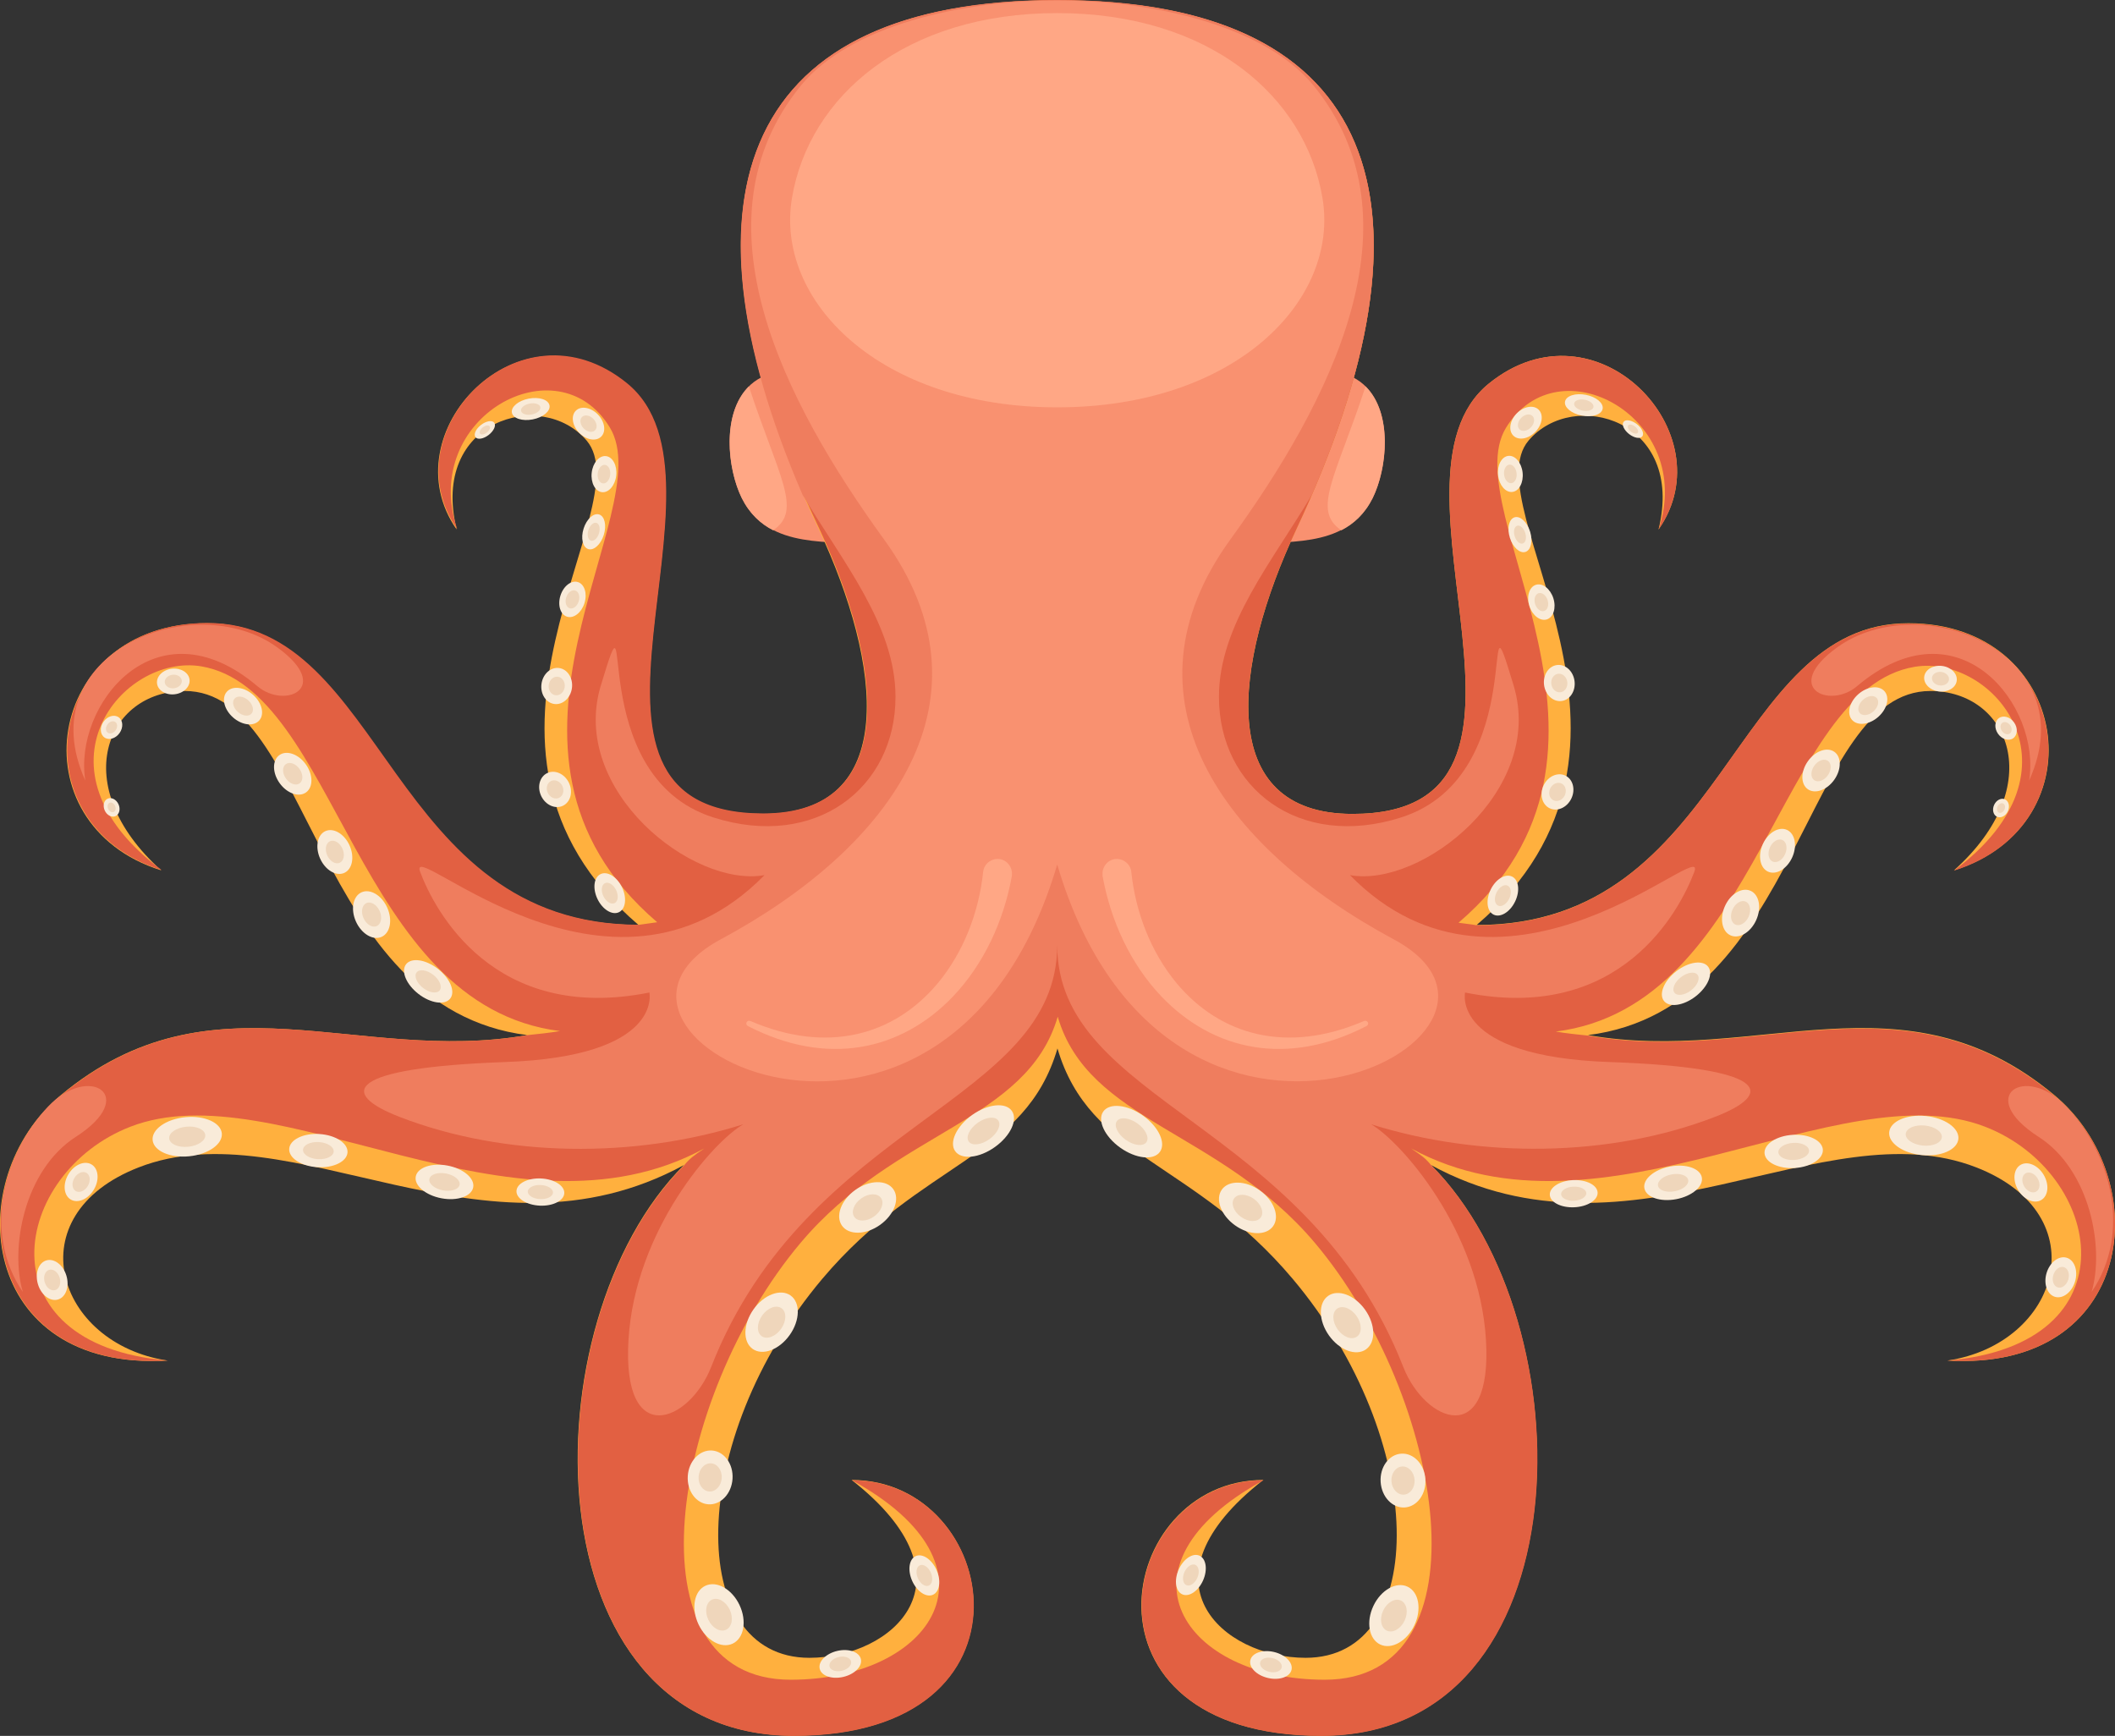 <?xml version="1.0" encoding="UTF-8" standalone="no"?>
<!-- Generator: Adobe Illustrator 22.1.0, SVG Export Plug-In . SVG Version: 6.00 Build 0)  -->

<svg
   xmlns:dc="http://purl.org/dc/elements/1.1/"
   xmlns:cc="http://creativecommons.org/ns#"
   xmlns:rdf="http://www.w3.org/1999/02/22-rdf-syntax-ns#"
   xmlns:svg="http://www.w3.org/2000/svg"
   xmlns="http://www.w3.org/2000/svg"
   xmlns:xlink="http://www.w3.org/1999/xlink"
   xmlns:sodipodi="http://sodipodi.sourceforge.net/DTD/sodipodi-0.dtd"
   xmlns:inkscape="http://www.inkscape.org/namespaces/inkscape"
   version="1.1"
   x="0px"
   y="0px"
   viewBox="0 0 839.593 689.1"
   xml:space="preserve"
   id="svg782"
   sodipodi:docname="vector_octopus.svg"
   inkscape:version="0.92.3 (unknown)"
   inkscape:export-filename="/home/vemonet/Documents/vemonet.github.io/images/icons/vector_octopus.png"
   inkscape:export-xdpi="96"
   inkscape:export-ydpi="96"
   width="839.593"
   height="689.1"><rect x="0" y="0" width="839.593" height="689.1" fill="#333333" stroke="none"/><defs
   id="defs786" /><sodipodi:namedview
   pagecolor="#ffffff"
   bordercolor="#666666"
   borderopacity="1"
   objecttolerance="10"
   gridtolerance="10"
   guidetolerance="10"
   inkscape:pageopacity="0"
   inkscape:pageshadow="2"
   inkscape:window-width="2560"
   inkscape:window-height="1329"
   id="namedview784"
   showgrid="false"
   inkscape:zoom="1.7800235"
   inkscape:cx="305.80335"
   inkscape:cy="401.89614"
   inkscape:window-x="0"
   inkscape:window-y="55"
   inkscape:window-maximized="1"
   inkscape:current-layer="Object" />
<style
   type="text/css"
   id="style2">
	.st0{fill:#FFFFFF;}
	.st1{clip-path:url(#SVGID_2_);fill:url(#SVGID_3_);}
	.st2{clip-path:url(#SVGID_2_);}
	.st3{fill:url(#SVGID_4_);}
	.st4{fill:url(#SVGID_5_);}
	.st5{clip-path:url(#SVGID_2_);fill:#004963;}
	.st6{clip-path:url(#SVGID_2_);fill:#004051;}
	.st7{clip-path:url(#SVGID_2_);fill:#006082;}
	.st8{fill:#F99170;}
	.st9{fill:#FFA785;}
	.st10{fill:#FFB03E;}
	.st11{fill:#E26042;}
	.st12{fill:#EF7D5E;}
	.st13{fill:#F9EBD9;}
	.st14{fill:#EFD6BB;}
	.st15{clip-path:url(#SVGID_2_);fill:url(#SVGID_6_);}
	.st16{clip-path:url(#SVGID_2_);fill:url(#SVGID_7_);}
	.st17{clip-path:url(#SVGID_2_);fill:url(#SVGID_8_);}
	.st18{clip-path:url(#SVGID_2_);fill:url(#SVGID_9_);}
	.st19{clip-path:url(#SVGID_2_);fill:url(#SVGID_10_);}
	.st20{clip-path:url(#SVGID_2_);fill:url(#SVGID_11_);}
	.st21{clip-path:url(#SVGID_2_);fill:url(#SVGID_12_);}
	.st22{clip-path:url(#SVGID_2_);fill:url(#SVGID_13_);}
	.st23{clip-path:url(#SVGID_2_);fill:url(#SVGID_14_);}
	.st24{clip-path:url(#SVGID_2_);fill:url(#SVGID_15_);}
</style>
<g
   id="Background"
   transform="translate(-580.315,-601.2)">
	
</g>
<g
   id="Object"
   transform="translate(-580.315,-601.2)">
	<g
   id="g779">
		<defs
   id="defs8">
			<circle
   id="SVGID_1_"
   cx="1000"
   cy="750"
   r="584.7" />
		</defs>
		<clipPath
   id="SVGID_2_">
			<use
   xlink:href="#SVGID_1_"
   style="overflow:visible"
   id="use10"
   x="0"
   y="0"
   width="100%"
   height="100%" />
		</clipPath>
		<linearGradient
   id="SVGID_3_"
   gradientUnits="userSpaceOnUse"
   x1="1005.91"
   y1="91.122"
   x2="1005.91"
   y2="768.212">
			<stop
   offset="0"
   style="stop-color:#92D4C6"
   id="stop13" />
			<stop
   offset="1"
   style="stop-color:#008CB3"
   id="stop15" />
		</linearGradient>
		
		<g
   class="st2"
   clip-path="url(#SVGID_2_)"
   id="g34">
			<linearGradient
   id="SVGID_4_"
   gradientUnits="userSpaceOnUse"
   x1="1005.91"
   y1="91.122"
   x2="1005.91"
   y2="768.212">
				<stop
   offset="0"
   style="stop-color:#A6E6D7"
   id="stop20" />
				<stop
   offset="1"
   style="stop-color:#008CB3"
   id="stop22" />
			</linearGradient>
			
			<linearGradient
   id="SVGID_5_"
   gradientUnits="userSpaceOnUse"
   x1="1005.91"
   y1="91.044"
   x2="1005.91"
   y2="768.134">
				<stop
   offset="0"
   style="stop-color:#A6E6D7"
   id="stop27" />
				<stop
   offset="1"
   style="stop-color:#008CB3"
   id="stop29" />
			</linearGradient>
			
		</g>
		
		
		
		<g
   id="Layer_3_1_"
   class="st2"
   clip-path="url(#SVGID_2_)">
			<g
   id="g58">
				<g
   id="g44">
					<path
   class="st8"
   d="m 1115.7,750.2 c 18.2,7.3 16.3,35 9.5,48.7 -10.9,21.8 -37.5,15.6 -48.7,19.3 z"
   id="path42"
   inkscape:connector-curvature="0"
   style="fill:#f99170" />
				</g>
				<g
   id="g48">
					<path
   class="st9"
   d="m 1122.4,754.6 c 10.8,10.7 8.6,32.6 2.8,44.4 -3.1,6.2 -7.5,10.2 -12.4,12.7 -11.9,-7.9 -2.2,-21.2 9.6,-57.1 z"
   id="path46"
   inkscape:connector-curvature="0"
   style="fill:#ffa785" />
				</g>
				<g
   id="g52">
					<path
   class="st8"
   d="m 884.3,750.2 c -18.2,7.3 -16.3,35 -9.5,48.7 10.9,21.8 37.5,15.6 48.7,19.3 z"
   id="path50"
   inkscape:connector-curvature="0"
   style="fill:#f99170" />
				</g>
				<g
   id="g56">
					<path
   class="st9"
   d="m 877.6,754.6 c -10.8,10.7 -8.6,32.6 -2.8,44.4 3.1,6.2 7.5,10.2 12.4,12.7 11.9,-7.9 2.2,-21.2 -9.6,-57.1 z"
   id="path54"
   inkscape:connector-curvature="0"
   style="fill:#ffa785" />
				</g>
			</g>
			<g
   id="g106">
				<g
   id="g88">
					<g
   id="g62">
						<path
   class="st10"
   d="m 1353.4,1141.3 c 44.3,-6.6 60.2,-57.7 11.4,-76.7 -60.7,-23.6 -137.1,42.2 -216.4,-0.9 62.3,62.3 61.6,226.5 -43.6,226.5 -100.8,0 -81.9,-101.5 -23,-101.5 -51,39.8 -16.3,70.6 16.8,70.6 49.3,0 48.8,-86.4 -5.1,-150.4 -39.4,-46.8 -80.6,-47.9 -93.4,-91.5 -12.8,43.6 -53.9,44.7 -93.4,91.5 -53.9,64 -54.4,150.4 -5.1,150.4 33,0 67.7,-30.7 16.8,-70.6 58.9,0 77.8,101.5 -23,101.5 -105.2,0 -106,-164.2 -43.6,-226.5 -79.3,43.1 -155.6,-22.7 -216.4,0.9 -48.9,19 -32.9,70 11.4,76.7 -74.7,4.4 -82.9,-71.7 -42.3,-105.4 60,-49.8 117.5,-12 185.1,-23.8 -84.9,-10.7 -85.8,-136.6 -135.9,-136.6 -31.1,0 -46.9,37.5 -9.4,71.2 -58.1,-18.2 -46.3,-98.1 18.1,-98.1 70.7,0 71.9,119.8 171.4,119.8 -83.1,-71.2 1.8,-165.8 -20.6,-192.3 -17.8,-21 -62.3,-8.2 -51.6,35.3 -26.8,-38.3 24.9,-92.4 67.4,-57.9 47.4,38.5 -37.5,170.8 54.1,170.8 54.7,0 47.3,-59.5 22.3,-112.9 -60.4,-128 -34.2,-210.1 94.6,-210.1 128.8,0 155,82 94.9,210.1 -25.1,53.4 -32.4,112.9 22.3,112.9 91.5,0 6.7,-132.3 54.1,-170.8 42.5,-34.5 94.2,19.6 67.4,57.9 10.7,-43.5 -33.8,-56.3 -51.6,-35.3 -22.4,26.4 62.5,121.1 -20.6,192.3 99.5,0 100.7,-119.8 171.4,-119.8 64.4,0 76.2,79.9 18.1,98.1 37.6,-33.7 21.8,-71.2 -9.4,-71.2 -50.2,0 -51,126 -135.9,136.6 67.6,11.8 125.1,-26.1 185.1,23.8 40.5,33.7 32.3,109.8 -42.4,105.4 z"
   id="path60"
   inkscape:connector-curvature="0"
   style="fill:#ffb03e" />
					</g>
					<g
   id="g66">
						<path
   class="st11"
   d="m 1353.4,1141.3 c 74.7,-6.4 61.8,-74.6 15,-92.8 -58.2,-22.6 -152,49.8 -227.9,8.6 4.3,2.9 5.7,3.9 8,6.7 62.3,62.3 61.6,226.5 -43.6,226.5 -100.8,0 -81.9,-101.5 -23,-101.5 -62.5,34.2 -31.7,79.2 24.3,79.2 65.7,0 47.7,-112.1 -3.9,-173.4 -37.8,-44.8 -89.9,-48 -102.1,-89.8 -12.2,41.8 -64.4,45 -102.1,89.8 -51.6,61.3 -69.6,173.4 -3.9,173.4 56.1,0 86.8,-44.9 24.3,-79.2 58.9,0 77.8,101.5 -23,101.5 -105.2,0 -106,-164.2 -43.6,-226.5 2.2,-2.7 3.7,-3.8 8,-6.7 -75.9,41.2 -169.8,-31.2 -227.9,-8.6 -46.8,18.2 -59.7,86.4 15,92.8 -74.7,4.4 -82.9,-71.7 -42.3,-105.4 60,-49.8 117.5,-12 185.1,-23.8 3.9,-0.4 8.8,-0.9 12.8,-1.6 -81.3,-10.2 -88.3,-135.8 -142.5,-144.8 -31.1,-5.1 -69.6,40.7 -15.6,80.9 -0.9,-0.3 -1.8,-0.6 -2.7,-0.9 -55,-19.8 -42.5,-97.2 20.9,-97.2 70.7,0 71.9,119.8 171.4,119.8 1.9,-0.3 3.7,-0.5 7.1,-1 -79.6,-68.2 1.6,-162.9 -18.8,-196.4 -20.7,-34.1 -75.5,-4 -60.6,40.3 -26.8,-38.3 24.9,-92.4 67.4,-57.9 47.4,38.5 -37.5,170.8 54.1,170.8 54.7,0 47.3,-59.5 22.3,-112.9 C 845,683.4 871.2,601.3 1000,601.3 c 128.8,0 155,82 94.9,210.1 -25.1,53.4 -32.4,112.9 22.3,112.9 91.5,0 6.7,-132.3 54.1,-170.8 42.5,-34.5 94.2,19.6 67.4,57.9 14.9,-44.3 -39.9,-74.4 -60.6,-40.3 -20.3,33.5 60.8,128.2 -18.8,196.4 3.4,0.5 5.2,0.6 7.1,1 99.5,0 100.7,-119.8 171.4,-119.8 63.4,0 75.8,77.4 20.9,97.2 -0.9,0.3 -1.8,0.6 -2.7,0.9 54,-40.2 15.5,-86.1 -15.6,-80.9 -54.2,9 -61.2,134.6 -142.5,144.8 4,0.7 8.9,1.2 12.8,1.6 67.6,11.8 125.1,-26.1 185.1,23.8 40.5,33.5 32.3,109.6 -42.4,105.2 z"
   id="path64"
   inkscape:connector-curvature="0"
   style="fill:#e26042" />
					</g>
					<g
   id="g70">
						<path
   class="st12"
   d="m 1261,1044.6 c -41.7,16.1 -93,16.5 -136.4,2.9 11.9,6.9 43,42.1 45.6,85.6 2.6,43.6 -24.2,32.7 -32.8,10.8 -38.4,-98 -137.4,-104.7 -137.4,-167.6 0,62.9 -99,69.6 -137.4,167.6 -8.6,21.9 -35.4,32.8 -32.8,-10.8 2.6,-43.6 33.7,-78.8 45.6,-85.6 -43.5,13.7 -94.7,13.2 -136.4,-2.9 -24.3,-9.4 -21.5,-19.5 41.7,-21.8 63.1,-2.2 57.4,-27.6 57.4,-27.6 -61.9,12.4 -85.3,-32.7 -91,-47.9 -5.7,-15.2 75.1,64.1 136.7,1.3 -28.5,5.1 -77.5,-33.7 -65,-75.2 14.7,-48.6 -7.9,35.6 44.7,52.3 40.6,12.9 72.3,-11.7 72.3,-47.9 0,-28.4 -21.1,-53.7 -36.9,-80.2 -51.9,-120.2 -23,-196.4 101.1,-196.4 124.1,0 153,76.2 101.1,196.4 -15.7,26.5 -36.9,51.7 -36.9,80.2 0,36.2 31.8,60.8 72.3,47.9 52.7,-16.8 30,-101 44.7,-52.3 12.5,41.5 -36.5,80.3 -65,75.2 61.6,62.8 142.4,-16.5 136.7,-1.3 -5.7,15.2 -29.2,60.3 -91,47.9 0,0 -5.7,25.4 57.4,27.6 63.2,2.2 66,12.4 41.7,21.8 z"
   id="path68"
   inkscape:connector-curvature="0"
   style="fill:#ef7d5e" />
					</g>
					<g
   id="g74">
						<path
   class="st8"
   d="m 1000,944.4 c -44,148.7 -203.9,67.6 -133.6,29.7 68.6,-36.9 110.4,-95.9 64.9,-158.7 -39.6,-54.6 -76.9,-126.5 -33,-180.3 19.4,-23.7 63.6,-33.7 101.7,-33.7 38.1,0 82.3,10 101.7,33.7 43.9,53.8 6.6,125.7 -33,180.3 -45.5,62.8 -3.7,121.8 64.9,158.7 70.3,37.8 -89.6,119 -133.6,-29.7 z"
   id="path72"
   inkscape:connector-curvature="0"
   style="fill:#f99170" />
					</g>
					<g
   id="g78">
						<path
   class="st9"
   d="m 1000,762.9 c -70.8,0 -112.1,-42.6 -105.3,-83.1 6.8,-40.5 45,-73.4 105.3,-73.4 60.2,0 98.5,32.9 105.3,73.4 6.8,40.5 -34.5,83.1 -105.3,83.1 z"
   id="path76"
   inkscape:connector-curvature="0"
   style="fill:#ffa785"
   inkscape:export-xdpi="96"
   inkscape:export-ydpi="96" />
					</g>
					<g
   id="g82">
						<path
   class="st9"
   d="m 1018,948.9 c 3.2,17.8 11.1,35 23.4,47.9 20.5,21.4 49.8,28 81.4,11.7 0.6,-0.3 0.8,-1 0.5,-1.5 -0.5,-0.9 -1.5,-0.5 -1.5,-0.5 -30.6,13.2 -57.1,5.7 -74.4,-15 -10.2,-12.3 -16.3,-28.1 -18,-44.2 -0.3,-3.1 -3.2,-5.4 -6.3,-5.1 -3.1,0.3 -5.4,3.2 -5.1,6.3 0,0.1 0,0.3 0,0.4 z"
   id="path80"
   inkscape:connector-curvature="0"
   style="fill:#ffa785" />
					</g>
					<g
   id="g86">
						<path
   class="st9"
   d="m 982,948.9 c -3.2,17.8 -11.1,35 -23.4,47.9 -20.5,21.4 -49.8,28 -81.4,11.7 -0.6,-0.3 -0.8,-1 -0.5,-1.5 0.5,-0.9 1.5,-0.5 1.5,-0.5 30.6,13.2 57.1,5.7 74.4,-15 10.2,-12.3 16.3,-28.1 18,-44.2 0.3,-3.1 3.2,-5.4 6.3,-5.1 3.1,0.3 5.4,3.2 5.1,6.3 0,0.1 0,0.3 0,0.4 z"
   id="path84"
   inkscape:connector-curvature="0"
   style="fill:#ffa785" />
					</g>
				</g>
				<g
   id="g92">
					<path
   class="st12"
   d="m 1385.8,911.1 c 4.9,-29.7 -27.8,-71.8 -68.3,-37.5 -11,9.3 -30,0.6 -7.9,-15.4 33.1,-24 99.1,2.2 76.2,52.9 z"
   id="path90"
   inkscape:connector-curvature="0"
   style="fill:#ef7d5e" />
				</g>
				<g
   id="g96">
					<path
   class="st12"
   d="m 1389.6,1052.5 c -25.4,-16.3 -5.3,-29.1 10.8,-12.2 17.9,18.7 26.3,50.2 10.2,73.8 5.2,-17.4 -0.5,-48.4 -21,-61.6 z"
   id="path94"
   inkscape:connector-curvature="0"
   style="fill:#ef7d5e" />
				</g>
				<g
   id="g100">
					<path
   class="st12"
   d="m 614.2,911.1 c -4.9,-29.7 27.8,-71.8 68.3,-37.5 11,9.3 30,0.6 7.9,-15.4 -33.1,-24 -99.1,2.2 -76.2,52.9 z"
   id="path98"
   inkscape:connector-curvature="0"
   style="fill:#ef7d5e" />
				</g>
				<g
   id="g104">
					<path
   class="st12"
   d="m 610.4,1052.5 c 25.4,-16.3 5.3,-29.1 -10.8,-12.2 -17.9,18.7 -26.3,50.2 -10.2,73.8 -5.2,-17.4 0.5,-48.4 21,-61.6 z"
   id="path102"
   inkscape:connector-curvature="0"
   style="fill:#ef7d5e" />
				</g>
			</g>
			<g
   id="g116">
				<g
   id="g110">
					
						<ellipse
   transform="matrix(0.614,-0.79,0.79,0.614,-135.041,1267.613)"
   class="st13"
   cx="1227.8"
   cy="771.8"
   rx="2.5"
   ry="4.7"
   id="ellipse108"
   style="fill:#f9ebd9" />
				</g>
				<g
   id="g114">
					
						<ellipse
   transform="matrix(0.614,-0.79,0.79,0.614,-135.041,1267.613)"
   class="st14"
   cx="1227.8"
   cy="771.8"
   rx="1.3"
   ry="2.4"
   id="ellipse112"
   style="fill:#efd6bb" />
				</g>
			</g>
			<g
   id="g126">
				<g
   id="g120">
					
						<ellipse
   transform="matrix(0.191,-0.982,0.982,0.191,228.941,1803.678)"
   class="st13"
   cx="1209.1"
   cy="762.9"
   rx="4.2"
   ry="7.6"
   id="ellipse118"
   style="fill:#f9ebd9" />
				</g>
				<g
   id="g124">
					
						<ellipse
   transform="matrix(0.191,-0.982,0.982,0.191,228.941,1803.678)"
   class="st14"
   cx="1209.1"
   cy="762.9"
   rx="2.2"
   ry="3.9"
   id="ellipse122"
   style="fill:#efd6bb" />
				</g>
			</g>
			<g
   id="g136">
				<g
   id="g130">
					
						<ellipse
   transform="matrix(0.693,-0.721,0.721,0.693,-190.464,1091.109)"
   class="st13"
   cx="1186.1"
   cy="769.2"
   rx="7.2"
   ry="5.2"
   id="ellipse128"
   style="fill:#f9ebd9" />
				</g>
				<g
   id="g134">
					
						<ellipse
   transform="matrix(0.693,-0.721,0.721,0.693,-190.464,1091.109)"
   class="st14"
   cx="1186.1"
   cy="769.2"
   rx="3.7"
   ry="2.7"
   id="ellipse132"
   style="fill:#efd6bb" />
				</g>
			</g>
			<g
   id="g146">
				<g
   id="g140">
					
						<ellipse
   transform="matrix(0.994,-0.109,0.109,0.994,-78.99,133.271)"
   class="st13"
   cx="1179.9"
   cy="789.4"
   rx="4.9"
   ry="7.2"
   id="ellipse138"
   style="fill:#f9ebd9" />
				</g>
				<g
   id="g144">
					
						<ellipse
   transform="matrix(0.994,-0.109,0.109,0.994,-78.99,133.271)"
   class="st14"
   cx="1179.9"
   cy="789.4"
   rx="2.5"
   ry="3.7"
   id="ellipse142"
   style="fill:#efd6bb" />
				</g>
			</g>
			<g
   id="g156">
				<g
   id="g150">
					
						<ellipse
   transform="matrix(0.954,-0.3,0.3,0.954,-189.488,393.159)"
   class="st13"
   cx="1183.8"
   cy="812.8"
   rx="4.2"
   ry="7.2"
   id="ellipse148"
   style="fill:#f9ebd9" />
				</g>
				<g
   id="g154">
					
						<ellipse
   transform="matrix(0.954,-0.3,0.3,0.954,-189.488,393.159)"
   class="st14"
   cx="1183.8"
   cy="812.8"
   rx="2.2"
   ry="3.7"
   id="ellipse152"
   style="fill:#efd6bb" />
				</g>
			</g>
			<g
   id="g166">
				<g
   id="g160">
					
						<ellipse
   transform="matrix(0.954,-0.3,0.3,0.954,-197.143,396.929)"
   class="st13"
   cx="1192.3"
   cy="839.6"
   rx="5"
   ry="7.2"
   id="ellipse158"
   style="fill:#f9ebd9" />
				</g>
				<g
   id="g164">
					
						<ellipse
   transform="matrix(0.954,-0.3,0.3,0.954,-197.143,396.929)"
   class="st14"
   cx="1192.3"
   cy="839.6"
   rx="2.6"
   ry="3.7"
   id="ellipse162"
   style="fill:#efd6bb" />
				</g>
			</g>
			<g
   id="g176">
				<g
   id="g170">
					
						<ellipse
   transform="matrix(0.992,-0.126,0.126,0.992,-100.095,157.396)"
   class="st13"
   cx="1199"
   cy="873"
   rx="6.1"
   ry="7.2"
   id="ellipse168"
   style="fill:#f9ebd9" />
				</g>
				<g
   id="g174">
					
						<ellipse
   transform="matrix(0.992,-0.126,0.126,0.992,-100.095,157.396)"
   class="st14"
   cx="1199"
   cy="873"
   rx="3.2"
   ry="3.7"
   id="ellipse172"
   style="fill:#efd6bb" />
				</g>
			</g>
			<g
   id="g186">
				<g
   id="g180">
					
						<ellipse
   transform="matrix(0.435,-0.9,0.9,0.435,-146.47,1596.642)"
   class="st13"
   cx="1199"
   cy="915"
   rx="7.2"
   ry="6.1"
   id="ellipse178"
   style="fill:#f9ebd9" />
				</g>
				<g
   id="g184">
					
						<ellipse
   transform="matrix(0.435,-0.9,0.9,0.435,-146.47,1596.642)"
   class="st14"
   cx="1199"
   cy="915"
   rx="3.7"
   ry="3.2"
   id="ellipse182"
   style="fill:#efd6bb" />
				</g>
			</g>
			<g
   id="g196">
				<g
   id="g190">
					
						<ellipse
   transform="matrix(0.79,-0.613,0.613,0.79,-345.259,974.743)"
   class="st13"
   cx="1249.7"
   cy="991.2"
   rx="11.1"
   ry="6.3"
   id="ellipse188"
   style="fill:#f9ebd9" />
				</g>
				<g
   id="g194">
					
						<ellipse
   transform="matrix(0.79,-0.613,0.613,0.79,-345.259,974.743)"
   class="st14"
   cx="1249.7"
   cy="991.2"
   rx="5.8"
   ry="3.3"
   id="ellipse192"
   style="fill:#efd6bb" />
				</g>
			</g>
			<g
   id="g206">
				<g
   id="g200">
					
						<ellipse
   transform="matrix(0.999,-0.047,0.047,0.999,-49.374,58.068)"
   class="st13"
   cx="1205.1"
   cy="1074.7"
   rx="9.5"
   ry="5.4"
   id="ellipse198"
   style="fill:#f9ebd9" />
				</g>
				<g
   id="g204">
					
						<ellipse
   transform="matrix(0.999,-0.047,0.047,0.999,-49.374,58.068)"
   class="st14"
   cx="1205.1"
   cy="1074.7"
   rx="5"
   ry="2.8"
   id="ellipse202"
   style="fill:#efd6bb" />
				</g>
			</g>
			<g
   id="g216">
				<g
   id="g210">
					
						<ellipse
   transform="matrix(0.983,-0.186,0.186,0.983,-177.282,249.797)"
   class="st13"
   cx="1243.8"
   cy="1070.5"
   rx="11.6"
   ry="6.6"
   id="ellipse208"
   style="fill:#f9ebd9" />
				</g>
				<g
   id="g214">
					
						<ellipse
   transform="matrix(0.983,-0.186,0.186,0.983,-177.282,249.797)"
   class="st14"
   cx="1243.8"
   cy="1070.5"
   rx="6.1"
   ry="3.4"
   id="ellipse212"
   style="fill:#efd6bb" />
				</g>
			</g>
			<g
   id="g226">
				<g
   id="g220">
					
						<ellipse
   transform="matrix(0.998,-0.06,0.06,0.998,-61.44,79.87)"
   class="st13"
   cx="1292.9"
   cy="1058.1"
   rx="11.6"
   ry="6.6"
   id="ellipse218"
   style="fill:#f9ebd9" />
				</g>
				<g
   id="g224">
					
						<ellipse
   transform="matrix(0.998,-0.06,0.06,0.998,-61.44,79.87)"
   class="st14"
   cx="1292.9"
   cy="1058.1"
   rx="6.1"
   ry="3.4"
   id="ellipse222"
   style="fill:#efd6bb" />
				</g>
			</g>
			<g
   id="g236">
				<g
   id="g230">
					
						<ellipse
   transform="matrix(0.098,-0.995,0.995,0.098,165.172,2286.925)"
   class="st13"
   cx="1344.8"
   cy="1052.3"
   rx="7.8"
   ry="13.8"
   id="ellipse228"
   style="fill:#f9ebd9" />
				</g>
				<g
   id="g234">
					
						<ellipse
   transform="matrix(0.098,-0.995,0.995,0.098,165.172,2286.925)"
   class="st14"
   cx="1344.8"
   cy="1052.3"
   rx="4"
   ry="7.2"
   id="ellipse232"
   style="fill:#efd6bb" />
				</g>
			</g>
			<g
   id="g246">
				<g
   id="g240">
					
						<ellipse
   transform="matrix(0.581,-0.814,0.814,0.581,-423.489,1278.139)"
   class="st13"
   cx="1029.4"
   cy="1050.3"
   rx="7.8"
   ry="13.8"
   id="ellipse238"
   style="fill:#f9ebd9" />
				</g>
				<g
   id="g244">
					
						<ellipse
   transform="matrix(0.581,-0.814,0.814,0.581,-423.489,1278.139)"
   class="st14"
   cx="1029.4"
   cy="1050.3"
   rx="4"
   ry="7.2"
   id="ellipse242"
   style="fill:#efd6bb" />
				</g>
			</g>
			<g
   id="g256">
				<g
   id="g250">
					
						<ellipse
   transform="matrix(0.581,-0.814,0.814,0.581,-428.894,1328.246)"
   class="st13"
   cx="1075.4"
   cy="1080.6"
   rx="8.5"
   ry="12.5"
   id="ellipse248"
   style="fill:#f9ebd9" />
				</g>
				<g
   id="g254">
					
						<ellipse
   transform="matrix(0.581,-0.814,0.814,0.581,-428.894,1328.246)"
   class="st14"
   cx="1075.4"
   cy="1080.6"
   rx="4.4"
   ry="6.5"
   id="ellipse252"
   style="fill:#efd6bb" />
				</g>
			</g>
			<g
   id="g266">
				<g
   id="g260">
					
						<ellipse
   transform="matrix(0.816,-0.579,0.579,0.816,-446.144,852.467)"
   class="st13"
   cx="1114.2"
   cy="1126.1"
   rx="8.8"
   ry="13"
   id="ellipse258"
   style="fill:#f9ebd9" />
				</g>
				<g
   id="g264">
					
						<ellipse
   transform="matrix(0.816,-0.579,0.579,0.816,-446.144,852.467)"
   class="st14"
   cx="1114.2"
   cy="1126.1"
   rx="4.6"
   ry="6.8"
   id="ellipse262"
   style="fill:#efd6bb" />
				</g>
			</g>
			<g
   id="g276">
				<g
   id="g270">
					
						<ellipse
   transform="matrix(0.998,-0.065,0.065,0.998,-75.293,76.958)"
   class="st13"
   cx="1137.6"
   cy="1188.3"
   rx="8.9"
   ry="10.7"
   id="ellipse268"
   style="fill:#f9ebd9" />
				</g>
				<g
   id="g274">
					
						<ellipse
   transform="matrix(0.998,-0.065,0.065,0.998,-75.293,76.958)"
   class="st14"
   cx="1137.6"
   cy="1188.3"
   rx="4.6"
   ry="5.6"
   id="ellipse272"
   style="fill:#efd6bb" />
				</g>
			</g>
			<g
   id="g286">
				<g
   id="g280">
					
						<ellipse
   transform="matrix(0.427,-0.904,0.904,0.427,-473.7,1737.171)"
   class="st13"
   cx="1134"
   cy="1242.4"
   rx="12.7"
   ry="9"
   id="ellipse278"
   style="fill:#f9ebd9" />
				</g>
				<g
   id="g284">
					
						<ellipse
   transform="matrix(0.427,-0.904,0.904,0.427,-473.7,1737.171)"
   class="st14"
   cx="1134"
   cy="1242.4"
   rx="6.6"
   ry="4.7"
   id="ellipse282"
   style="fill:#efd6bb" />
				</g>
			</g>
			<g
   id="g296">
				<g
   id="g290">
					
						<ellipse
   transform="matrix(0.229,-0.973,0.973,0.229,-391.666,2029.336)"
   class="st13"
   cx="1085.5"
   cy="1262"
   rx="5.3"
   ry="8.4"
   id="ellipse288"
   style="fill:#f9ebd9" />
				</g>
				<g
   id="g294">
					
						<ellipse
   transform="matrix(0.229,-0.973,0.973,0.229,-391.666,2029.336)"
   class="st14"
   cx="1085.5"
   cy="1262"
   rx="2.8"
   ry="4.4"
   id="ellipse292"
   style="fill:#efd6bb" />
				</g>
			</g>
			<g
   id="g306">
				<g
   id="g300">
					
						<ellipse
   transform="matrix(0.406,-0.914,0.914,0.406,-495.443,1690.816)"
   class="st13"
   cx="1052.9"
   cy="1226.5"
   rx="8.4"
   ry="5.3"
   id="ellipse298"
   style="fill:#f9ebd9" />
				</g>
				<g
   id="g304">
					
						<ellipse
   transform="matrix(0.406,-0.914,0.914,0.406,-495.443,1690.816)"
   class="st14"
   cx="1052.9"
   cy="1226.5"
   rx="4.4"
   ry="2.8"
   id="ellipse302"
   style="fill:#efd6bb" />
				</g>
			</g>
			<g
   id="g316">
				<g
   id="g310">
					
						<ellipse
   transform="matrix(0.861,-0.508,0.508,0.861,-351.578,853.54)"
   class="st13"
   cx="1387.1"
   cy="1070.5"
   rx="5.9"
   ry="8.1"
   id="ellipse308"
   style="fill:#f9ebd9" />
				</g>
				<g
   id="g314">
					
						<ellipse
   transform="matrix(0.861,-0.508,0.508,0.861,-351.578,853.54)"
   class="st14"
   cx="1387.1"
   cy="1070.5"
   rx="3.1"
   ry="4.2"
   id="ellipse312"
   style="fill:#efd6bb" />
				</g>
			</g>
			<g
   id="g326">
				<g
   id="g320">
					
						<ellipse
   transform="matrix(0.287,-0.958,0.958,0.287,-65.356,2129.94)"
   class="st13"
   cx="1398.7"
   cy="1108.9"
   rx="8.1"
   ry="5.9"
   id="ellipse318"
   style="fill:#f9ebd9" />
				</g>
				<g
   id="g324">
					
						<ellipse
   transform="matrix(0.287,-0.958,0.958,0.287,-65.356,2129.94)"
   class="st14"
   cx="1398.7"
   cy="1108.9"
   rx="4.2"
   ry="3.1"
   id="ellipse322"
   style="fill:#efd6bb" />
				</g>
			</g>
			<g
   id="g336">
				<g
   id="g330">
					
						<ellipse
   transform="matrix(0.412,-0.911,0.911,0.412,-130.914,1725.114)"
   class="st13"
   cx="1271.8"
   cy="964"
   rx="9.7"
   ry="6.8"
   id="ellipse328"
   style="fill:#f9ebd9" />
				</g>
				<g
   id="g334">
					
						<ellipse
   transform="matrix(0.412,-0.911,0.911,0.412,-130.914,1725.114)"
   class="st14"
   cx="1271.8"
   cy="964"
   rx="5"
   ry="3.5"
   id="ellipse332"
   style="fill:#efd6bb" />
				</g>
			</g>
			<g
   id="g346">
				<g
   id="g340">
					
						<ellipse
   transform="matrix(0.412,-0.911,0.911,0.412,-99.672,1723.89)"
   class="st13"
   cx="1286.4"
   cy="939.2"
   rx="9.1"
   ry="6.4"
   id="ellipse338"
   style="fill:#f9ebd9" />
				</g>
				<g
   id="g344">
					
						<ellipse
   transform="matrix(0.412,-0.911,0.911,0.412,-99.672,1723.89)"
   class="st14"
   cx="1286.4"
   cy="939.2"
   rx="4.7"
   ry="3.3"
   id="ellipse342"
   style="fill:#efd6bb" />
				</g>
			</g>
			<g
   id="g356">
				<g
   id="g350">
					
						<ellipse
   transform="matrix(0.581,-0.814,0.814,0.581,-192.999,1440.604)"
   class="st13"
   cx="1303.4"
   cy="907.8"
   rx="9.1"
   ry="6.4"
   id="ellipse348"
   style="fill:#f9ebd9" />
				</g>
				<g
   id="g354">
					
						<ellipse
   transform="matrix(0.581,-0.814,0.814,0.581,-192.999,1440.604)"
   class="st14"
   cx="1303.4"
   cy="907.8"
   rx="4.7"
   ry="3.3"
   id="ellipse352"
   style="fill:#efd6bb" />
				</g>
			</g>
			<g
   id="g366">
				<g
   id="g360">
					
						<ellipse
   transform="matrix(0.748,-0.663,0.663,0.748,-251.791,1098.949)"
   class="st13"
   cx="1322.7"
   cy="881.4"
   rx="8.6"
   ry="6"
   id="ellipse358"
   style="fill:#f9ebd9" />
				</g>
				<g
   id="g364">
					
						<ellipse
   transform="matrix(0.748,-0.663,0.663,0.748,-251.791,1098.949)"
   class="st14"
   cx="1322.7"
   cy="881.4"
   rx="4.5"
   ry="3.1"
   id="ellipse362"
   style="fill:#efd6bb" />
				</g>
			</g>
			<g
   id="g376">
				<g
   id="g370">
					
						<ellipse
   transform="matrix(0.12,-0.993,0.993,0.12,323.332,2107.408)"
   class="st13"
   cx="1350.8"
   cy="871.3"
   rx="5.1"
   ry="6.5"
   id="ellipse368"
   style="fill:#f9ebd9" />
				</g>
				<g
   id="g374">
					
						<ellipse
   transform="matrix(0.12,-0.993,0.993,0.12,323.332,2107.408)"
   class="st14"
   cx="1350.8"
   cy="871.3"
   rx="2.7"
   ry="3.4"
   id="ellipse372"
   style="fill:#efd6bb" />
				</g>
			</g>
			<g
   id="g386">
				<g
   id="g380">
					
						<ellipse
   transform="matrix(0.818,-0.576,0.576,0.818,-261.514,954.674)"
   class="st13"
   cx="1375.9"
   cy="890.1"
   rx="3.9"
   ry="4.9"
   id="ellipse378"
   style="fill:#f9ebd9" />
				</g>
				<g
   id="g384">
					
						<ellipse
   transform="matrix(0.818,-0.576,0.576,0.818,-261.514,954.674)"
   class="st14"
   cx="1375.9"
   cy="890.1"
   rx="2"
   ry="2.6"
   id="ellipse382"
   style="fill:#efd6bb" />
				</g>
			</g>
			<g
   id="g396">
				<g
   id="g390">
					
						<ellipse
   transform="matrix(0.414,-0.91,0.91,0.414,-33.474,1791.684)"
   class="st13"
   cx="1375.1"
   cy="921.8"
   rx="3.8"
   ry="3"
   id="ellipse388"
   style="fill:#f9ebd9" />
				</g>
				<g
   id="g394">
					
						<ellipse
   transform="matrix(0.414,-0.91,0.91,0.414,-33.474,1791.684)"
   class="st14"
   cx="1375.1"
   cy="921.8"
   rx="2"
   ry="1.5"
   id="ellipse392"
   style="fill:#efd6bb" />
				</g>
			</g>
			<g
   id="g406">
				<g
   id="g400">
					
						<ellipse
   transform="matrix(0.435,-0.9,0.9,0.435,-195.798,1600.352)"
   class="st13"
   cx="1177.3"
   cy="956.2"
   rx="8.4"
   ry="5.4"
   id="ellipse398"
   style="fill:#f9ebd9" />
				</g>
				<g
   id="g404">
					
						<ellipse
   transform="matrix(0.435,-0.9,0.9,0.435,-195.798,1600.352)"
   class="st14"
   cx="1177.3"
   cy="956.2"
   rx="4.4"
   ry="2.8"
   id="ellipse402"
   style="fill:#efd6bb" />
				</g>
			</g>
			<g
   id="g416">
				<g
   id="g410">
					
						<ellipse
   transform="matrix(0.79,-0.614,0.614,0.79,-311.139,636.279)"
   class="st13"
   cx="772.2"
   cy="771.8"
   rx="4.7"
   ry="2.5"
   id="ellipse408"
   style="fill:#f9ebd9" />
				</g>
				<g
   id="g414">
					
						<ellipse
   transform="matrix(0.79,-0.614,0.614,0.79,-311.139,636.279)"
   class="st14"
   cx="772.2"
   cy="771.8"
   rx="2.4"
   ry="1.3"
   id="ellipse412"
   style="fill:#efd6bb" />
				</g>
			</g>
			<g
   id="g426">
				<g
   id="g420">
					
						<ellipse
   transform="matrix(0.982,-0.191,0.191,0.982,-131.39,165.464)"
   class="st13"
   cx="790.9"
   cy="762.9"
   rx="7.6"
   ry="4.2"
   id="ellipse418"
   style="fill:#f9ebd9" />
				</g>
				<g
   id="g424">
					
						<ellipse
   transform="matrix(0.982,-0.191,0.191,0.982,-131.39,165.464)"
   class="st14"
   cx="790.9"
   cy="762.9"
   rx="3.9"
   ry="2.2"
   id="ellipse422"
   style="fill:#efd6bb" />
				</g>
			</g>
			<g
   id="g436">
				<g
   id="g430">
					
						<ellipse
   transform="matrix(0.721,-0.693,0.693,0.721,-305.937,778.814)"
   class="st13"
   cx="813.9"
   cy="769.2"
   rx="5.2"
   ry="7.2"
   id="ellipse428"
   style="fill:#f9ebd9" />
				</g>
				<g
   id="g434">
					
						<ellipse
   transform="matrix(0.721,-0.693,0.693,0.721,-305.937,778.814)"
   class="st14"
   cx="813.9"
   cy="769.2"
   rx="2.7"
   ry="3.7"
   id="ellipse432"
   style="fill:#efd6bb" />
				</g>
			</g>
			<g
   id="g446">
				<g
   id="g440">
					
						<ellipse
   transform="matrix(0.109,-0.994,0.994,0.109,-53.984,1518.555)"
   class="st13"
   cx="820.1"
   cy="789.4"
   rx="7.2"
   ry="4.9"
   id="ellipse438"
   style="fill:#f9ebd9" />
				</g>
				<g
   id="g444">
					
						<ellipse
   transform="matrix(0.109,-0.994,0.994,0.109,-53.984,1518.555)"
   class="st14"
   cx="820.1"
   cy="789.4"
   rx="3.7"
   ry="2.5"
   id="ellipse442"
   style="fill:#efd6bb" />
				</g>
			</g>
			<g
   id="g456">
				<g
   id="g450">
					
						<ellipse
   transform="matrix(0.3,-0.954,0.954,0.3,-204.28,1347.112)"
   class="st13"
   cx="816.2"
   cy="812.8"
   rx="7.2"
   ry="4.2"
   id="ellipse448"
   style="fill:#f9ebd9" />
				</g>
				<g
   id="g454">
					
						<ellipse
   transform="matrix(0.3,-0.954,0.954,0.3,-204.28,1347.112)"
   class="st14"
   cx="816.2"
   cy="812.8"
   rx="3.7"
   ry="2.2"
   id="ellipse452"
   style="fill:#efd6bb" />
				</g>
			</g>
			<g
   id="g466">
				<g
   id="g460">
					
						<ellipse
   transform="matrix(0.3,-0.954,0.954,0.3,-235.724,1357.803)"
   class="st13"
   cx="807.7"
   cy="839.6"
   rx="7.2"
   ry="5"
   id="ellipse458"
   style="fill:#f9ebd9" />
				</g>
				<g
   id="g464">
					
						<ellipse
   transform="matrix(0.3,-0.954,0.954,0.3,-235.724,1357.803)"
   class="st14"
   cx="807.7"
   cy="839.6"
   rx="3.7"
   ry="2.6"
   id="ellipse462"
   style="fill:#efd6bb" />
				</g>
			</g>
			<g
   id="g476">
				<g
   id="g470">
					
						<ellipse
   transform="matrix(0.126,-0.992,0.992,0.126,-165.63,1558.117)"
   class="st13"
   cx="801"
   cy="873"
   rx="7.2"
   ry="6.1"
   id="ellipse468"
   style="fill:#f9ebd9" />
				</g>
				<g
   id="g474">
					
						<ellipse
   transform="matrix(0.126,-0.992,0.992,0.126,-165.63,1558.117)"
   class="st14"
   cx="801"
   cy="873"
   rx="3.7"
   ry="3.2"
   id="ellipse472"
   style="fill:#efd6bb" />
				</g>
			</g>
			<g
   id="g486">
				<g
   id="g480">
					
						<ellipse
   transform="matrix(0.9,-0.435,0.435,0.9,-318.263,439.51)"
   class="st13"
   cx="801"
   cy="915"
   rx="6.1"
   ry="7.2"
   id="ellipse478"
   style="fill:#f9ebd9" />
				</g>
				<g
   id="g484">
					
						<ellipse
   transform="matrix(0.9,-0.435,0.435,0.9,-318.263,439.51)"
   class="st14"
   cx="801"
   cy="915"
   rx="3.2"
   ry="3.7"
   id="ellipse482"
   style="fill:#efd6bb" />
				</g>
			</g>
			<g
   id="g496">
				<g
   id="g490">
					
						<ellipse
   transform="matrix(0.613,-0.79,0.79,0.613,-492.7,975.909)"
   class="st13"
   cx="750.3"
   cy="991.2"
   rx="6.3"
   ry="11.1"
   id="ellipse488"
   style="fill:#f9ebd9" />
				</g>
				<g
   id="g494">
					
						<ellipse
   transform="matrix(0.613,-0.79,0.79,0.613,-492.7,975.909)"
   class="st14"
   cx="750.3"
   cy="991.2"
   rx="3.3"
   ry="5.8"
   id="ellipse492"
   style="fill:#efd6bb" />
				</g>
			</g>
			<g
   id="g506">
				<g
   id="g500">
					
						<ellipse
   transform="matrix(0.047,-0.999,0.999,0.047,-316.153,1818.002)"
   class="st13"
   cx="794.9"
   cy="1074.7"
   rx="5.4"
   ry="9.5"
   id="ellipse498"
   style="fill:#f9ebd9" />
				</g>
				<g
   id="g504">
					
						<ellipse
   transform="matrix(0.047,-0.999,0.999,0.047,-316.153,1818.002)"
   class="st14"
   cx="794.9"
   cy="1074.7"
   rx="2.8"
   ry="5"
   id="ellipse502"
   style="fill:#efd6bb" />
				</g>
			</g>
			<g
   id="g516">
				<g
   id="g510">
					
						<ellipse
   transform="matrix(0.186,-0.983,0.983,0.186,-436.193,1614.62)"
   class="st13"
   cx="756.2"
   cy="1070.5"
   rx="6.6"
   ry="11.6"
   id="ellipse508"
   style="fill:#f9ebd9" />
				</g>
				<g
   id="g514">
					
						<ellipse
   transform="matrix(0.186,-0.983,0.983,0.186,-436.193,1614.62)"
   class="st14"
   cx="756.2"
   cy="1070.5"
   rx="3.4"
   ry="6.1"
   id="ellipse512"
   style="fill:#efd6bb" />
				</g>
			</g>
			<g
   id="g526">
				<g
   id="g520">
					
						<ellipse
   transform="matrix(0.06,-0.998,0.998,0.06,-391.714,1700.157)"
   class="st13"
   cx="707.1"
   cy="1058.1"
   rx="6.6"
   ry="11.6"
   id="ellipse518"
   style="fill:#f9ebd9" />
				</g>
				<g
   id="g524">
					
						<ellipse
   transform="matrix(0.06,-0.998,0.998,0.06,-391.714,1700.157)"
   class="st14"
   cx="707.1"
   cy="1058.1"
   rx="3.4"
   ry="6.1"
   id="ellipse522"
   style="fill:#efd6bb" />
				</g>
			</g>
			<g
   id="g536">
				<g
   id="g530">
					
						<ellipse
   transform="matrix(0.995,-0.098,0.098,0.995,-100.413,69.619)"
   class="st13"
   cx="655.2"
   cy="1052.3"
   rx="13.8"
   ry="7.8"
   id="ellipse528"
   style="fill:#f9ebd9" />
				</g>
				<g
   id="g534">
					
						<ellipse
   transform="matrix(0.995,-0.098,0.098,0.995,-100.413,69.619)"
   class="st14"
   cx="655.2"
   cy="1052.3"
   rx="7.2"
   ry="4"
   id="ellipse532"
   style="fill:#efd6bb" />
				</g>
			</g>
			<g
   id="g546">
				<g
   id="g540">
					
						<ellipse
   transform="matrix(0.814,-0.581,0.581,0.814,-429.556,759.155)"
   class="st13"
   cx="970.6"
   cy="1050.3"
   rx="13.8"
   ry="7.8"
   id="ellipse538"
   style="fill:#f9ebd9" />
				</g>
				<g
   id="g544">
					
						<ellipse
   transform="matrix(0.814,-0.581,0.581,0.814,-429.556,759.155)"
   class="st14"
   cx="970.6"
   cy="1050.3"
   rx="7.2"
   ry="4"
   id="ellipse542"
   style="fill:#efd6bb" />
				</g>
			</g>
			<g
   id="g556">
				<g
   id="g550">
					
						<ellipse
   transform="matrix(0.814,-0.581,0.581,0.814,-455.705,738.098)"
   class="st13"
   cx="924.6"
   cy="1080.6"
   rx="12.5"
   ry="8.5"
   id="ellipse548"
   style="fill:#f9ebd9" />
				</g>
				<g
   id="g554">
					
						<ellipse
   transform="matrix(0.814,-0.581,0.581,0.814,-455.705,738.098)"
   class="st14"
   cx="924.6"
   cy="1080.6"
   rx="6.5"
   ry="4.4"
   id="ellipse552"
   style="fill:#efd6bb" />
				</g>
			</g>
			<g
   id="g566">
				<g
   id="g560">
					
						<ellipse
   transform="matrix(0.579,-0.816,0.816,0.579,-545.158,1196.87)"
   class="st13"
   cx="885.8"
   cy="1126.1"
   rx="13"
   ry="8.8"
   id="ellipse558"
   style="fill:#f9ebd9" />
				</g>
				<g
   id="g564">
					
						<ellipse
   transform="matrix(0.579,-0.816,0.816,0.579,-545.158,1196.87)"
   class="st14"
   cx="885.8"
   cy="1126.1"
   rx="6.8"
   ry="4.6"
   id="ellipse562"
   style="fill:#efd6bb" />
				</g>
			</g>
			<g
   id="g576">
				<g
   id="g570">
					
						<ellipse
   transform="matrix(0.065,-0.998,0.998,0.065,-379.754,1971.123)"
   class="st13"
   cx="862.4"
   cy="1188.3"
   rx="10.7"
   ry="8.9"
   id="ellipse568"
   style="fill:#f9ebd9" />
				</g>
				<g
   id="g574">
					
						<ellipse
   transform="matrix(0.065,-0.998,0.998,0.065,-379.754,1971.123)"
   class="st14"
   cx="862.4"
   cy="1188.3"
   rx="5.6"
   ry="4.6"
   id="ellipse572"
   style="fill:#efd6bb" />
				</g>
			</g>
			<g
   id="g586">
				<g
   id="g580">
					
						<ellipse
   transform="matrix(0.904,-0.427,0.427,0.904,-447.625,488.839)"
   class="st13"
   cx="866"
   cy="1242.4"
   rx="9"
   ry="12.7"
   id="ellipse578"
   style="fill:#f9ebd9" />
				</g>
				<g
   id="g584">
					
						<ellipse
   transform="matrix(0.904,-0.427,0.427,0.904,-447.625,488.839)"
   class="st14"
   cx="866"
   cy="1242.4"
   rx="4.7"
   ry="6.6"
   id="ellipse582"
   style="fill:#efd6bb" />
				</g>
			</g>
			<g
   id="g596">
				<g
   id="g590">
					
						<ellipse
   transform="matrix(0.973,-0.229,0.229,0.973,-264.921,243.214)"
   class="st13"
   cx="914.5"
   cy="1262"
   rx="8.4"
   ry="5.3"
   id="ellipse588"
   style="fill:#f9ebd9" />
				</g>
				<g
   id="g594">
					
						<ellipse
   transform="matrix(0.973,-0.229,0.229,0.973,-264.921,243.214)"
   class="st14"
   cx="914.5"
   cy="1262"
   rx="4.4"
   ry="2.8"
   id="ellipse592"
   style="fill:#efd6bb" />
				</g>
			</g>
			<g
   id="g606">
				<g
   id="g600">
					
						<ellipse
   transform="matrix(0.914,-0.406,0.406,0.914,-416.35,490.099)"
   class="st13"
   cx="947.1"
   cy="1226.5"
   rx="5.3"
   ry="8.4"
   id="ellipse598"
   style="fill:#f9ebd9" />
				</g>
				<g
   id="g604">
					
						<ellipse
   transform="matrix(0.914,-0.406,0.406,0.914,-416.35,490.099)"
   class="st14"
   cx="947.1"
   cy="1226.5"
   rx="2.8"
   ry="4.4"
   id="ellipse602"
   style="fill:#efd6bb" />
				</g>
			</g>
			<g
   id="g616">
				<g
   id="g610">
					
						<ellipse
   transform="matrix(0.508,-0.861,0.861,0.508,-620.54,1054.3)"
   class="st13"
   cx="612.9"
   cy="1070.5"
   rx="8.1"
   ry="5.9"
   id="ellipse608"
   style="fill:#f9ebd9" />
				</g>
				<g
   id="g614">
					
						<ellipse
   transform="matrix(0.508,-0.861,0.861,0.508,-620.54,1054.3)"
   class="st14"
   cx="612.9"
   cy="1070.5"
   rx="4.2"
   ry="3.1"
   id="ellipse612"
   style="fill:#efd6bb" />
				</g>
			</g>
			<g
   id="g626">
				<g
   id="g620">
					
						<ellipse
   transform="matrix(0.958,-0.287,0.287,0.958,-293.271,219.552)"
   class="st13"
   cx="601.3"
   cy="1108.9"
   rx="5.9"
   ry="8.1"
   id="ellipse618"
   style="fill:#f9ebd9" />
				</g>
				<g
   id="g624">
					
						<ellipse
   transform="matrix(0.958,-0.287,0.287,0.958,-293.271,219.552)"
   class="st14"
   cx="601.3"
   cy="1108.9"
   rx="3.1"
   ry="4.2"
   id="ellipse622"
   style="fill:#efd6bb" />
				</g>
			</g>
			<g
   id="g636">
				<g
   id="g630">
					
						<ellipse
   transform="matrix(0.911,-0.412,0.412,0.911,-332.734,386.073)"
   class="st13"
   cx="728.2"
   cy="964"
   rx="6.8"
   ry="9.7"
   id="ellipse628"
   style="fill:#f9ebd9" />
				</g>
				<g
   id="g634">
					
						<ellipse
   transform="matrix(0.911,-0.412,0.412,0.911,-332.734,386.073)"
   class="st14"
   cx="728.2"
   cy="964"
   rx="3.5"
   ry="5"
   id="ellipse632"
   style="fill:#efd6bb" />
				</g>
			</g>
			<g
   id="g646">
				<g
   id="g640">
					
						<ellipse
   transform="matrix(0.911,-0.412,0.412,0.911,-323.801,377.814)"
   class="st13"
   cx="713.6"
   cy="939.2"
   rx="6.4"
   ry="9.1"
   id="ellipse638"
   style="fill:#f9ebd9" />
				</g>
				<g
   id="g644">
					
						<ellipse
   transform="matrix(0.911,-0.412,0.412,0.911,-323.801,377.814)"
   class="st14"
   cx="713.6"
   cy="939.2"
   rx="3.3"
   ry="4.7"
   id="ellipse642"
   style="fill:#efd6bb" />
				</g>
			</g>
			<g
   id="g656">
				<g
   id="g650">
					
						<ellipse
   transform="matrix(0.814,-0.581,0.581,0.814,-397.947,574.126)"
   class="st13"
   cx="696.6"
   cy="907.8"
   rx="6.4"
   ry="9.1"
   id="ellipse648"
   style="fill:#f9ebd9" />
				</g>
				<g
   id="g654">
					
						<ellipse
   transform="matrix(0.814,-0.581,0.581,0.814,-397.947,574.126)"
   class="st14"
   cx="696.6"
   cy="907.8"
   rx="3.3"
   ry="4.7"
   id="ellipse652"
   style="fill:#efd6bb" />
				</g>
			</g>
			<g
   id="g666">
				<g
   id="g660">
					
						<ellipse
   transform="matrix(0.663,-0.748,0.748,0.663,-431.546,803.755)"
   class="st13"
   cx="677.3"
   cy="881.4"
   rx="6"
   ry="8.6"
   id="ellipse658"
   style="fill:#f9ebd9" />
				</g>
				<g
   id="g664">
					
						<ellipse
   transform="matrix(0.663,-0.748,0.748,0.663,-431.546,803.755)"
   class="st14"
   cx="677.3"
   cy="881.4"
   rx="3.1"
   ry="4.5"
   id="ellipse662"
   style="fill:#efd6bb" />
				</g>
			</g>
			<g
   id="g676">
				<g
   id="g670">
					
						<ellipse
   transform="matrix(0.993,-0.12,0.12,0.993,-100.108,84.438)"
   class="st13"
   cx="649.2"
   cy="871.3"
   rx="6.5"
   ry="5.1"
   id="ellipse668"
   style="fill:#f9ebd9" />
				</g>
				<g
   id="g674">
					
						<ellipse
   transform="matrix(0.993,-0.12,0.12,0.993,-100.108,84.438)"
   class="st14"
   cx="649.2"
   cy="871.3"
   rx="3.4"
   ry="2.7"
   id="ellipse672"
   style="fill:#efd6bb" />
				</g>
			</g>
			<g
   id="g686">
				<g
   id="g680">
					
						<ellipse
   transform="matrix(0.576,-0.818,0.818,0.576,-462.989,887.756)"
   class="st13"
   cx="624.1"
   cy="890.1"
   rx="4.9"
   ry="3.9"
   id="ellipse678"
   style="fill:#f9ebd9" />
				</g>
				<g
   id="g684">
					
						<ellipse
   transform="matrix(0.576,-0.818,0.818,0.576,-462.989,887.756)"
   class="st14"
   cx="624.1"
   cy="890.1"
   rx="2.6"
   ry="2"
   id="ellipse682"
   style="fill:#efd6bb" />
				</g>
			</g>
			<g
   id="g696">
				<g
   id="g690">
					
						<ellipse
   transform="matrix(0.91,-0.414,0.414,0.91,-325.659,341.574)"
   class="st13"
   cx="624.9"
   cy="921.8"
   rx="3"
   ry="3.8"
   id="ellipse688"
   style="fill:#f9ebd9" />
				</g>
				<g
   id="g694">
					
						<ellipse
   transform="matrix(0.91,-0.414,0.414,0.91,-325.659,341.574)"
   class="st14"
   cx="624.9"
   cy="921.8"
   rx="1.5"
   ry="2"
   id="ellipse692"
   style="fill:#efd6bb" />
				</g>
			</g>
			<g
   id="g706">
				<g
   id="g700">
					
						<ellipse
   transform="matrix(0.9,-0.435,0.435,0.9,-334.006,453.05)"
   class="st13"
   cx="822.7"
   cy="956.2"
   rx="5.4"
   ry="8.4"
   id="ellipse698"
   style="fill:#f9ebd9" />
				</g>
				<g
   id="g704">
					
						<ellipse
   transform="matrix(0.9,-0.435,0.435,0.9,-334.006,453.05)"
   class="st14"
   cx="822.7"
   cy="956.2"
   rx="2.8"
   ry="4.4"
   id="ellipse702"
   style="fill:#efd6bb" />
				</g>
			</g>
		</g>
		<linearGradient
   id="SVGID_6_"
   gradientUnits="userSpaceOnUse"
   x1="828.834"
   y1="653.947"
   x2="828.834"
   y2="229.025">
			<stop
   offset="0"
   style="stop-color:#62CFDD"
   id="stop709" />
			<stop
   offset="1"
   style="stop-color:#A6E6D7"
   id="stop711" />
		</linearGradient>
		
		<linearGradient
   id="SVGID_7_"
   gradientUnits="userSpaceOnUse"
   x1="880.334"
   y1="653.947"
   x2="880.334"
   y2="229.025">
			<stop
   offset="0"
   style="stop-color:#62CFDD"
   id="stop716" />
			<stop
   offset="1"
   style="stop-color:#A6E6D7"
   id="stop718" />
		</linearGradient>
		
		<linearGradient
   id="SVGID_8_"
   gradientUnits="userSpaceOnUse"
   x1="815.133"
   y1="653.947"
   x2="815.133"
   y2="229.025">
			<stop
   offset="0"
   style="stop-color:#62CFDD"
   id="stop723" />
			<stop
   offset="1"
   style="stop-color:#A6E6D7"
   id="stop725" />
		</linearGradient>
		
		<linearGradient
   id="SVGID_9_"
   gradientUnits="userSpaceOnUse"
   x1="854.88"
   y1="653.947"
   x2="854.88"
   y2="229.025">
			<stop
   offset="0"
   style="stop-color:#62CFDD"
   id="stop730" />
			<stop
   offset="1"
   style="stop-color:#A6E6D7"
   id="stop732" />
		</linearGradient>
		
		<linearGradient
   id="SVGID_10_"
   gradientUnits="userSpaceOnUse"
   x1="896.286"
   y1="653.947"
   x2="896.286"
   y2="229.025">
			<stop
   offset="0"
   style="stop-color:#62CFDD"
   id="stop737" />
			<stop
   offset="1"
   style="stop-color:#A6E6D7"
   id="stop739" />
		</linearGradient>
		
		<linearGradient
   id="SVGID_11_"
   gradientUnits="userSpaceOnUse"
   x1="810.459"
   y1="653.947"
   x2="810.459"
   y2="229.025">
			<stop
   offset="0"
   style="stop-color:#62CFDD"
   id="stop744" />
			<stop
   offset="1"
   style="stop-color:#A6E6D7"
   id="stop746" />
		</linearGradient>
		
		<linearGradient
   id="SVGID_12_"
   gradientUnits="userSpaceOnUse"
   x1="819.543"
   y1="653.947"
   x2="819.543"
   y2="229.025">
			<stop
   offset="0"
   style="stop-color:#62CFDD"
   id="stop751" />
			<stop
   offset="1"
   style="stop-color:#A6E6D7"
   id="stop753" />
		</linearGradient>
		
		<linearGradient
   id="SVGID_13_"
   gradientUnits="userSpaceOnUse"
   x1="896.761"
   y1="653.947"
   x2="896.761"
   y2="229.025">
			<stop
   offset="0"
   style="stop-color:#62CFDD"
   id="stop758" />
			<stop
   offset="1"
   style="stop-color:#A6E6D7"
   id="stop760" />
		</linearGradient>
		
		<linearGradient
   id="SVGID_14_"
   gradientUnits="userSpaceOnUse"
   x1="885.844"
   y1="653.947"
   x2="885.844"
   y2="229.025">
			<stop
   offset="0"
   style="stop-color:#62CFDD"
   id="stop765" />
			<stop
   offset="1"
   style="stop-color:#A6E6D7"
   id="stop767" />
		</linearGradient>
		
		<linearGradient
   id="SVGID_15_"
   gradientUnits="userSpaceOnUse"
   x1="819.13"
   y1="653.947"
   x2="819.13"
   y2="229.025">
			<stop
   offset="0"
   style="stop-color:#62CFDD"
   id="stop772" />
			<stop
   offset="1"
   style="stop-color:#A6E6D7"
   id="stop774" />
		</linearGradient>
		
	</g>
</g>
</svg>